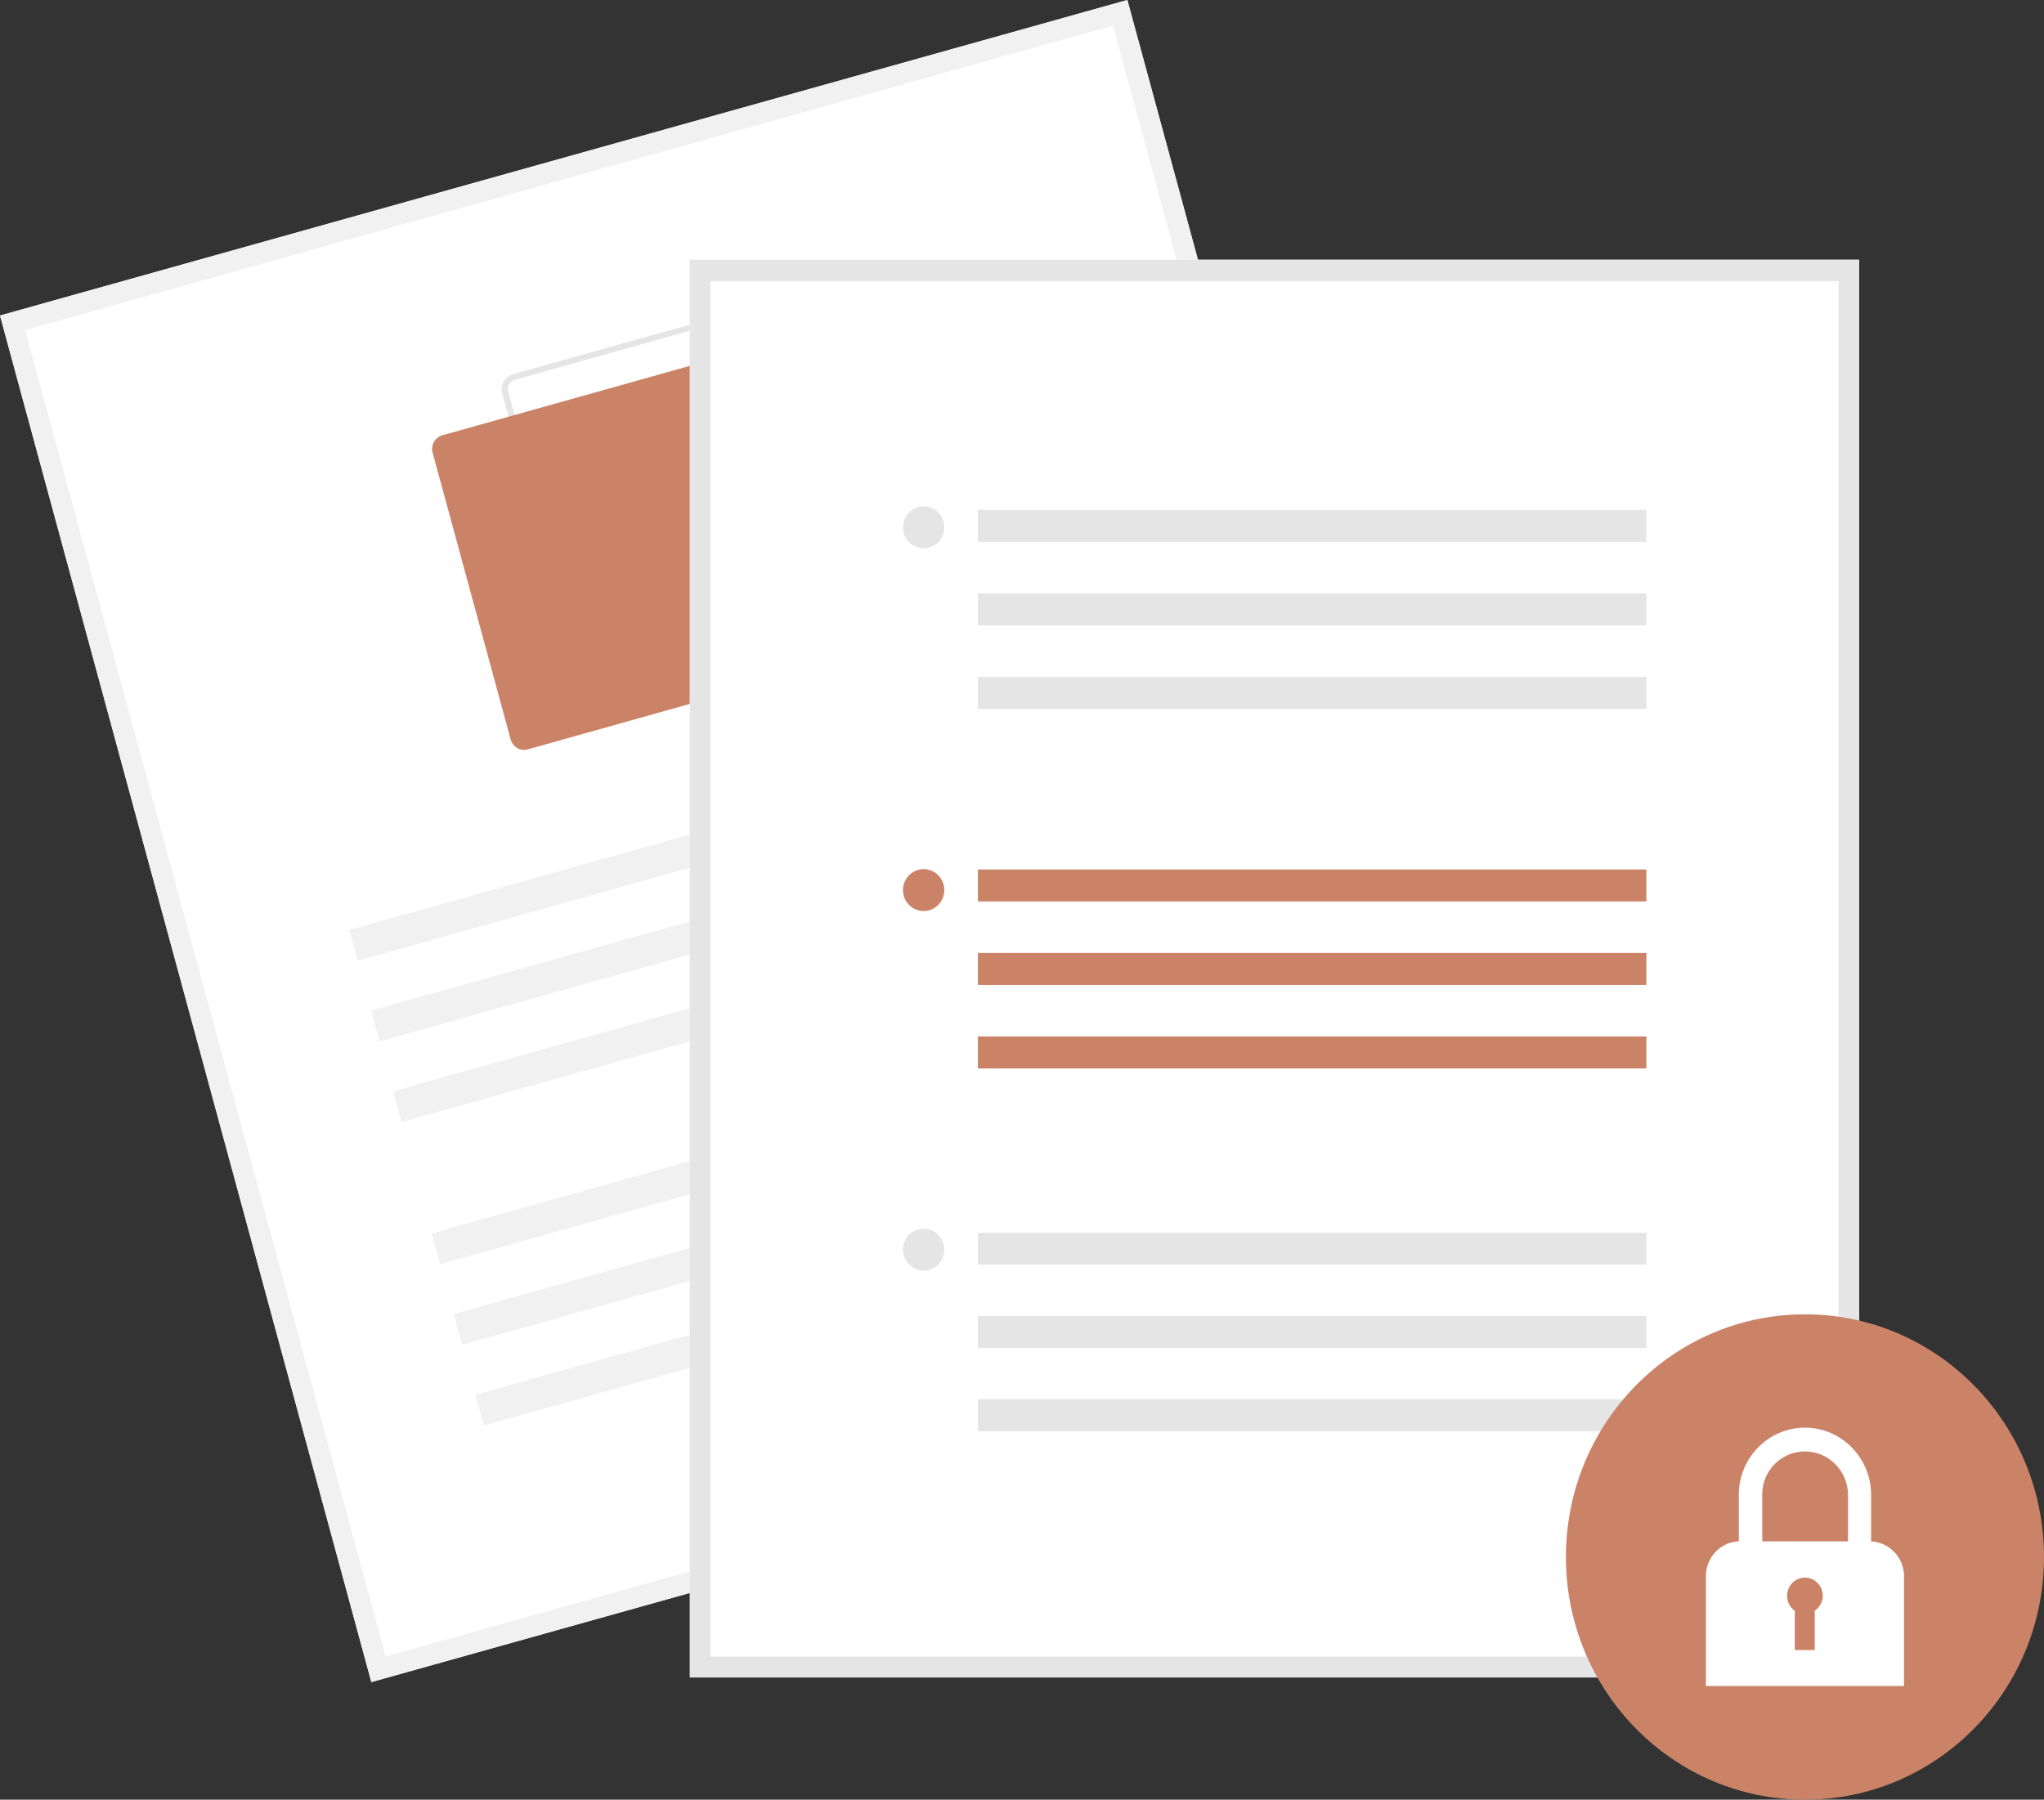 <svg xmlns="http://www.w3.org/2000/svg" fill="none" viewBox="0 0 310 273">
  <rect x="0" y="0" width="310" height="273" fill="#333333" stroke="none"/>
  <path d="M227.298 207.297L56.32 255.159 0 47.863 170.978 0l56.32 207.297z" fill="#fff"/>
  <path d="M227.298 207.297L56.32 255.159 0 47.863 170.978 0l56.32 207.297zM58.497 251.279l164.926-46.192L168.801 3.881 3.821 50.072 58.498 251.28z" fill="#F1F1F1"/>
  <path d="M133.767 92.868l-42.837 12.02c-1.274.377-2.548-.377-2.92-1.671L76.173 59.72c-.372-1.293.371-2.587 1.645-2.964l42.891-12.02c1.274-.377 2.548.378 2.919 1.671l11.838 43.497a2.463 2.463 0 01-1.699 2.965zm-55.683-35.25c-.743.216-1.221 1.024-1.009 1.779l11.838 43.497c.212.754 1.008 1.239 1.751 1.024l42.838-12.02c.743-.215 1.221-1.024 1.008-1.778l-11.837-43.497c-.212-.755-1.009-1.24-1.752-1.024l-42.837 12.02z" fill="#E5E5E5"/>
  <path d="M122.885 101.654l-42.837 12.02c-1.115.323-2.283-.378-2.601-1.51L65.61 68.668c-.319-1.132.371-2.318 1.486-2.641l42.837-12.02c1.115-.323 2.283.377 2.601 1.51l11.838 43.496a2.127 2.127 0 01-1.487 2.641z" fill="#CB8367"/>
  <path d="M172.57 107.568L52.983 141.061l1.27 4.677 119.587-33.494-1.27-4.676zm3.292 12.243L56.275 153.305l1.27 4.676 119.587-33.493-1.27-4.677zm3.344 12.23L59.619 165.534l1.27 4.676 119.587-33.493-1.27-4.676zm5.846 21.561L65.465 187.095l1.27 4.677 119.587-33.494-1.27-4.676zm3.344 12.229L68.809 199.325l1.27 4.676 119.587-33.494-1.27-4.676zm3.292 12.244L72.101 211.568l1.27 4.677 119.587-33.494-1.27-4.676z" fill="#F1F1F1"/>
  <path d="M282.026 254.459H104.625V39.4h177.348v215.06h.053z" fill="#fff"/>
  <path d="M282.026 254.459H104.625V39.4h177.348v215.06h.053zm-174.269-3.18h171.084V42.634H107.757V251.28z" fill="#E5E5E5"/>
  <path d="M249.699 131.892H148.312v4.851h101.387v-4.851zm0 12.666H148.312v4.851h101.387v-4.851zm0 12.666H148.312v4.851h101.387v-4.851zm-109.615-19.026c1.73 0 3.132-1.424 3.132-3.18 0-1.757-1.402-3.18-3.132-3.18-1.73 0-3.132 1.423-3.132 3.18 0 1.756 1.402 3.18 3.132 3.18z" fill="#CB8367"/>
  <path d="M249.699 77.346H148.312v4.85h101.387v-4.85zm0 12.666H148.312v4.85h101.387v-4.85zm0 12.666H148.312v4.851h101.387v-4.851zM140.084 83.167c1.73 0 3.132-1.424 3.132-3.18 0-1.757-1.402-3.18-3.132-3.18-1.73 0-3.132 1.423-3.132 3.18 0 1.756 1.402 3.18 3.132 3.18zm109.615 103.81H148.312v4.851h101.387v-4.851zm0 12.666H148.312v4.851h101.387v-4.851zm0 12.612H148.312v4.851h101.387v-4.851zm-109.615-19.511c1.73 0 3.132-1.424 3.132-3.18 0-1.756-1.402-3.18-3.132-3.18-1.73 0-3.132 1.424-3.132 3.18 0 1.756 1.402 3.18 3.132 3.18z" fill="#E5E5E5"/>
  <path d="M273.745 273C293.768 273 310 256.518 310 236.187c0-20.332-16.232-36.813-36.255-36.813-20.023 0-36.255 16.481-36.255 36.813 0 20.331 16.232 36.813 36.255 36.813z" fill="#CB8367"/>
  <path d="M283.777 233.815v-7.061c0-5.605-4.512-10.187-10.032-10.187-5.521 0-10.033 4.582-10.033 10.187v7.061c-2.813.108-4.989 2.48-4.989 5.282v16.655h30.044v-16.655a5.285 5.285 0 00-4.99-5.282zm-10.032-13.636c3.609 0 6.529 2.964 6.529 6.629v7.007h-13.005v-7.007c-.053-3.665 2.866-6.629 6.476-6.629z" fill="#fff"/>
  <path d="M276.452 242.062c0-1.509-1.221-2.749-2.707-2.749-1.486 0-2.707 1.24-2.707 2.749 0 .916.424 1.778 1.167 2.264v5.982h3.026v-5.982a2.731 2.731 0 001.221-2.264z" fill="#CB8367"/>
</svg>
